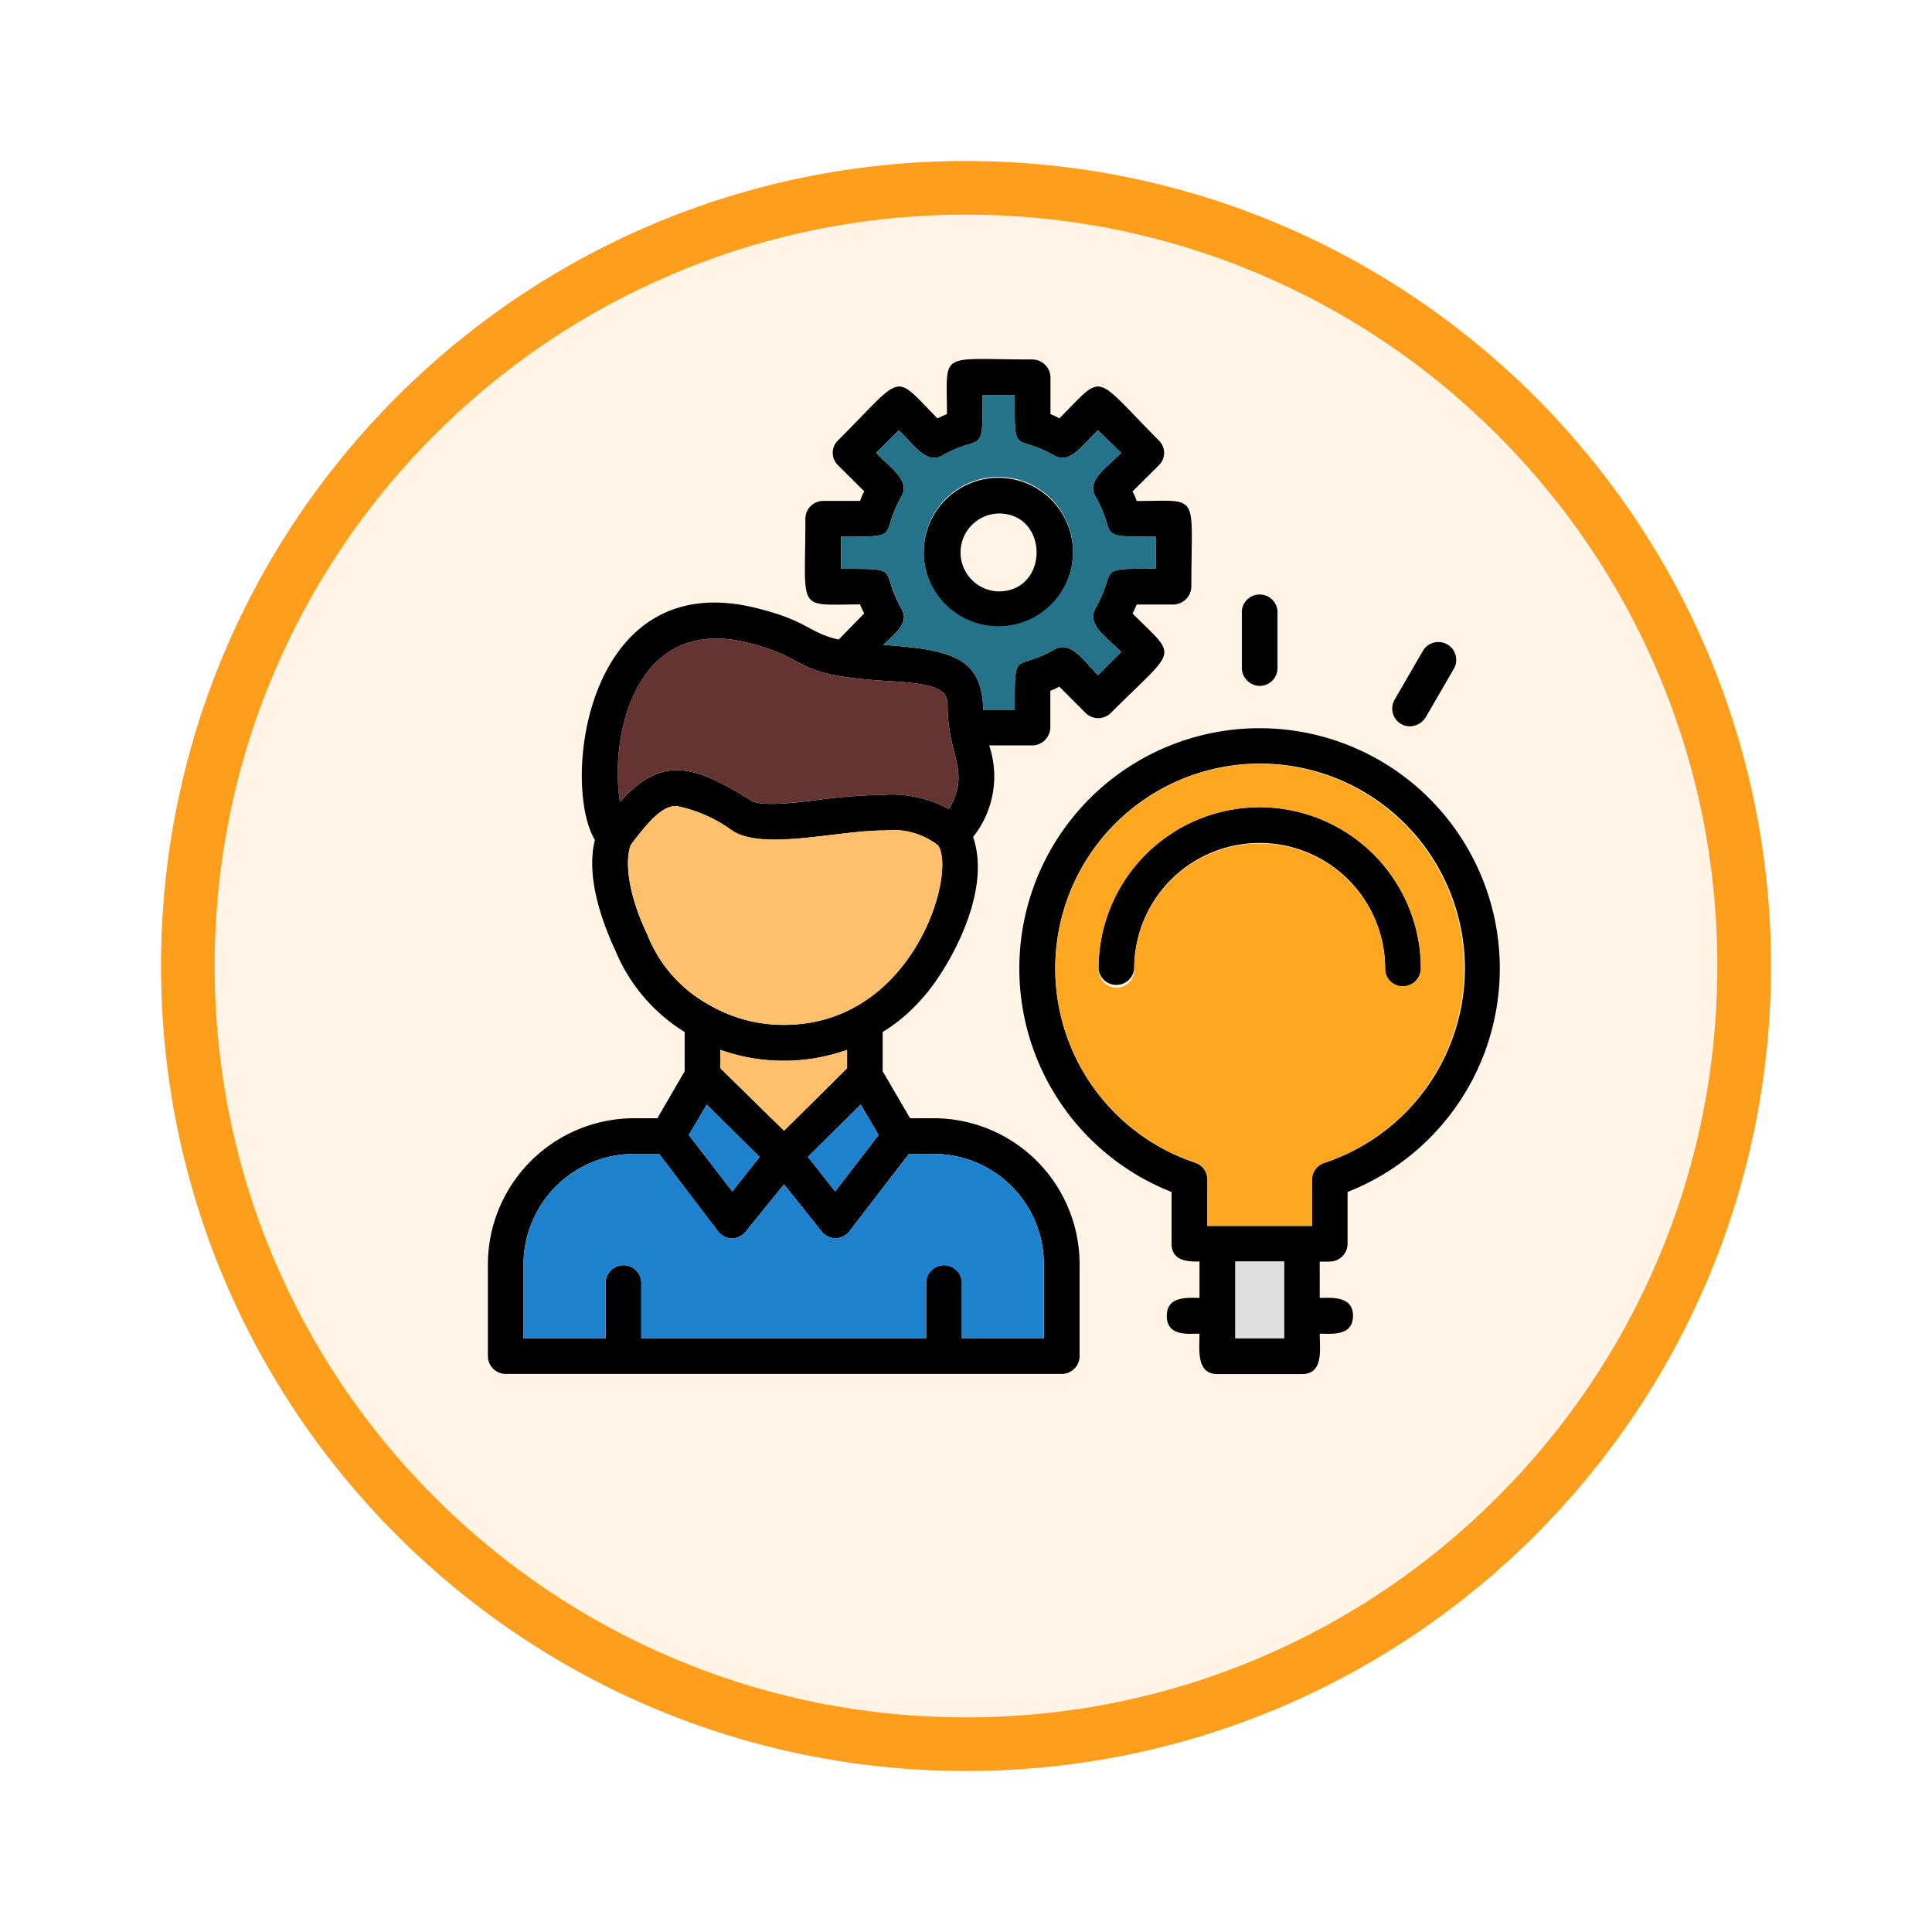 <svg xmlns="http://www.w3.org/2000/svg" xmlns:xlink="http://www.w3.org/1999/xlink" width="108" height="108" viewBox="0 0 108 108">
  <defs>
    <filter id="Trazado_904820" x="0" y="0" width="108" height="108" filterUnits="userSpaceOnUse">
      <feOffset dy="3" input="SourceAlpha"/>
      <feGaussianBlur stdDeviation="3" result="blur"/>
      <feFlood flood-opacity="0.161"/>
      <feComposite operator="in" in2="blur"/>
      <feComposite in="SourceGraphic"/>
    </filter>
  </defs>
  <g id="Grupo_1173840" data-name="Grupo 1173840" transform="translate(-200 -413)">
    <g transform="matrix(1, 0, 0, 1, 200, 413)" filter="url(#Trazado_904820)">
      <g id="Trazado_904820-2" data-name="Trazado 904820" transform="translate(9 6)" fill="#fff4e6">
        <path d="M 45 88.5 C 39.127 88.5 33.43 87.35 28.068 85.082 C 22.889 82.891 18.236 79.755 14.241 75.759 C 10.245 71.764 7.109 67.111 4.918 61.932 C 2.65 56.57 1.5 50.873 1.5 45 C 1.5 39.127 2.65 33.43 4.918 28.068 C 7.109 22.889 10.245 18.236 14.241 14.241 C 18.236 10.245 22.889 7.109 28.068 4.918 C 33.43 2.65 39.127 1.5 45 1.5 C 50.873 1.5 56.57 2.65 61.932 4.918 C 67.111 7.109 71.764 10.245 75.759 14.241 C 79.755 18.236 82.891 22.889 85.082 28.068 C 87.35 33.43 88.5 39.127 88.5 45 C 88.5 50.873 87.35 56.57 85.082 61.932 C 82.891 67.111 79.755 71.764 75.759 75.759 C 71.764 79.755 67.111 82.891 61.932 85.082 C 56.57 87.35 50.873 88.5 45 88.5 Z" stroke="none"/>
        <path d="M 45 3 C 39.329 3 33.829 4.11 28.653 6.299 C 23.652 8.415 19.16 11.443 15.302 15.302 C 11.443 19.16 8.415 23.652 6.299 28.653 C 4.11 33.829 3 39.329 3 45 C 3 50.671 4.11 56.171 6.299 61.347 C 8.415 66.348 11.443 70.84 15.302 74.698 C 19.16 78.557 23.652 81.585 28.653 83.701 C 33.829 85.89 39.329 87 45 87 C 50.671 87 56.171 85.89 61.347 83.701 C 66.348 81.585 70.84 78.557 74.698 74.698 C 78.557 70.84 81.585 66.348 83.701 61.347 C 85.89 56.171 87 50.671 87 45 C 87 39.329 85.89 33.829 83.701 28.653 C 81.585 23.652 78.557 19.16 74.698 15.302 C 70.84 11.443 66.348 8.415 61.347 6.299 C 56.171 4.11 50.671 3 45 3 M 45 -7.62939453125e-06 C 69.853 -7.62939453125e-06 90 20.147 90 45 C 90 69.853 69.853 90 45 90 C 20.147 90 -7.62939453125e-06 69.853 -7.62939453125e-06 45 C -7.62939453125e-06 20.147 20.147 -7.62939453125e-06 45 -7.62939453125e-06 Z" stroke="none" fill="#ff9d1c"/>
      </g>
    </g>
    <g id="Layer_x0020_1" transform="translate(225.273 433.903)">
      <path id="Trazado_1030904" data-name="Trazado 1030904" d="M15.662,48.322a.991.991,0,0,1-.8-.4L11.573,43.6h-1.4a6.185,6.185,0,0,0-6.183,6.15v4.155H8.582V50.748a1,1,0,0,1,1.994,0v3.158H26.5V50.748a1,1,0,0,1,1.994,0v3.158H33.08V49.751A6.164,6.164,0,0,0,26.9,43.6H25.534L22.21,47.923a.983.983,0,0,1-1.562,0L18.554,45.3l-2.127,2.626A1.029,1.029,0,0,1,15.662,48.322Zm33.407,1.3H48.5v2.028c.632,0,1.861-.133,1.861,1,0,1.163-1.23,1-1.861,1,0,.864.233,2.26-1,2.26h-4.72c-1.2,0-1-1.4-1-2.26-.632,0-1.828.166-1.828-1,0-1.13,1.2-1,1.828-1V49.618c-.532,0-1.562.033-1.562-1V45.729a13.429,13.429,0,1,1,9.839,0v2.892A1,1,0,0,1,49.069,49.618Zm-6.848-1.994h5.85V45.031a.987.987,0,0,1,.7-.931,11.451,11.451,0,1,0-7.213,0,1,1,0,0,1,.665.931Zm1.562,6.282h2.726V49.618H43.783Zm9.374-19.678a.979.979,0,0,1-1-1,7.014,7.014,0,0,0-14.028,0,1,1,0,0,1-1.994,0,9.008,9.008,0,0,1,18.016,0A1,1,0,0,1,53.157,34.228ZM45.146,17.441a1.022,1.022,0,0,1-1-1V13.253a1,1,0,0,1,1.994,0v3.191A1,1,0,0,1,45.146,17.441Zm8.41,2.26a.994.994,0,0,1-.864-1.5l1.6-2.759a1,1,0,0,1,1.729,1L54.42,19.2A1.08,1.08,0,0,1,53.556,19.7ZM32.448,20.765H30.022a5.428,5.428,0,0,1-.9,5.119c1.13,3.258-1.629,7.745-2.892,9.075a9.423,9.423,0,0,1-2.161,1.828v2.194L25.6,41.607h1.3a8.164,8.164,0,0,1,8.177,8.144V54.9a1,1,0,0,1-1,1H3a1,1,0,0,1-1-1V49.751a8.186,8.186,0,0,1,8.177-8.144h1.3L13,38.981V36.787A9.719,9.719,0,0,1,9.113,32.2c-.665-1.429-1.662-4.022-1.13-6.15-1.895-3.125-.532-15.457,9.141-12.931,2.792.7,2.825,1.363,4.487,1.729l1.429-1.463a3.355,3.355,0,0,1-.233-.5c-3.59,0-3.058.5-3.058-4.787a1,1,0,0,1,1-1h2.061a2.573,2.573,0,0,1,.233-.532L21.579,5.109a.964.964,0,0,1,0-1.4C25.335-.044,24.6-.077,27.13,2.483c.166-.066.332-.166.532-.233,0-3.59-.532-3.058,4.787-3.058a1.022,1.022,0,0,1,1,1V2.25a3.355,3.355,0,0,1,.5.233C36.5-.077,35.772-.044,39.5,3.713a.964.964,0,0,1,0,1.4L38.033,6.571a2.573,2.573,0,0,1,.233.532c3.59,0,3.058-.532,3.058,4.787a1.022,1.022,0,0,1-1,1H38.266a3.355,3.355,0,0,1-.233.5c2.56,2.56,2.526,1.828-1.2,5.551a1,1,0,0,1-1.429,0l-1.463-1.463a3.355,3.355,0,0,1-.5.233v2.061A1.022,1.022,0,0,1,32.448,20.765Zm-2.759-1.994h1.762c0-3.49-.033-2.094,2.194-3.357.9-.532,1.6.532,2.46,1.429l1.3-1.3c-.9-.9-1.961-1.562-1.429-2.46,1.263-2.227-.133-2.194,3.357-2.194V9.1c-3.49,0-2.094,0-3.357-2.227-.532-.9.532-1.562,1.429-2.46L36.1,3.148c-.9.864-1.562,1.928-2.46,1.4-2.227-1.263-2.194.166-2.194-3.357H29.656c0,3.524,0,2.094-2.227,3.357-.9.532-1.562-.532-2.46-1.4L23.706,4.411c.864.9,1.928,1.562,1.4,2.46C23.839,9.1,25.268,9.1,21.745,9.1v1.795c3.524,0,2.094-.033,3.357,2.194.5.831-.332,1.4-1,2.061C27.928,15.413,29.623,15.845,29.689,18.771Zm.864-4.62A4.172,4.172,0,1,1,34.709,10,4.185,4.185,0,0,1,30.554,14.15Zm0-6.349a2.178,2.178,0,0,0,0,4.355C33.379,12.156,33.379,7.8,30.554,7.8ZM17.191,43.768l-2.958-2.925-1,1.7L15.662,45.7Zm-2.726-8.443a8.241,8.241,0,0,0,4.089,1.064c7.246,0,9.673-8.51,8.609-10.039a4.129,4.129,0,0,0-2.992-.831c-2.659,0-6.715,1.13-8.476.033a7.958,7.958,0,0,0-3.158-1.4c-.665,0-1.33.532-2.56,2.194-.366,1.1-.033,2.958.931,4.986A7.7,7.7,0,0,0,14.465,35.324ZM15,37.784v1.03l3.557,3.49,3.524-3.49v-1.03A10.565,10.565,0,0,1,15,37.784Zm7.845,3.058-2.958,2.925L21.413,45.7l2.427-3.158Zm1.33-17.318a6.687,6.687,0,0,1,3.59.8c1.23-2.094,0-2.825-.066-5.618,0-.831-.033-1.363-3.191-1.529-5.751-.332-4.255-1.2-7.878-2.127-6.349-1.662-7.845,5.086-7.246,8.875,2.393-2.692,4.255-1.994,7.346-.066.632.366,2.859.066,3.856-.066A32.6,32.6,0,0,1,24.172,23.524Z" transform="translate(0 0)" fill-rule="evenodd"/>
      <path id="Trazado_1030905" data-name="Trazado 1030905" d="M246.363,763.232c7.246,0,9.673-8.51,8.609-10.039a4.13,4.13,0,0,0-2.992-.831c-2.659,0-6.715,1.13-8.476.033a7.958,7.958,0,0,0-3.158-1.4c-.665,0-1.33.532-2.56,2.194-.366,1.1-.033,2.958.931,4.986a7.7,7.7,0,0,0,3.557,3.989A8.24,8.24,0,0,0,246.363,763.232Z" transform="translate(-227.809 -726.844)" fill="#ffc06d" fill-rule="evenodd"/>
      <path id="Trazado_1030906" data-name="Trazado 1030906" d="M400.08,1161a10.564,10.564,0,0,1-7.08,0v1.03l3.557,3.49,3.523-3.49Z" transform="translate(-378.003 -1123.216)" fill="#ffc06d" fill-rule="evenodd"/>
      <g id="Grupo_1173839" data-name="Grupo 1173839" transform="translate(3.994 40.842)">
        <path id="Trazado_1030907" data-name="Trazado 1030907" d="M343.956,1255.925,341,1253l-1,1.7,2.427,3.158Z" transform="translate(-330.759 -1253)" fill="#1d81ce" fill-rule="evenodd"/>
        <path id="Trazado_1030908" data-name="Trazado 1030908" d="M542.958,1253,540,1255.925l1.529,1.928,2.427-3.158Z" transform="translate(-524.111 -1253)" fill="#1d81ce" fill-rule="evenodd"/>
        <path id="Trazado_1030909" data-name="Trazado 1030909" d="M78.654,1340.321l-2.094-2.626-2.127,2.626a1.029,1.029,0,0,1-.765.4.991.991,0,0,1-.8-.4L69.579,1336h-1.4a6.185,6.185,0,0,0-6.183,6.15v4.155h4.587v-3.158a1,1,0,0,1,1.994,0v3.158H84.5v-3.158a1,1,0,0,1,1.994,0v3.158h4.587v-4.155A6.164,6.164,0,0,0,84.9,1336H83.54l-3.324,4.321A.983.983,0,0,1,78.654,1340.321Z" transform="translate(-62 -1333.241)" fill="#1d81ce" fill-rule="evenodd"/>
      </g>
      <path id="Trazado_1030910" data-name="Trazado 1030910" d="M227.823,478.288c.632.366,2.859.066,3.856-.066a32.607,32.607,0,0,1,3.59-.266,6.687,6.687,0,0,1,3.59.8c1.23-2.094,0-2.825-.066-5.618,0-.831-.033-1.363-3.191-1.529-5.751-.332-4.255-1.2-7.878-2.127-6.349-1.662-7.845,5.086-7.246,8.875C222.87,475.662,224.732,476.36,227.823,478.288Z" transform="translate(-211.098 -454.432)" fill="#633" fill-rule="evenodd"/>
      <path id="Trazado_1030911" data-name="Trazado 1030911" d="M967.435,684.454a7.008,7.008,0,0,0-7.014,6.98,1,1,0,1,1-1.994,0,9.008,9.008,0,0,1,18.016,0,1,1,0,0,1-1,1,.979.979,0,0,1-1-1A7.008,7.008,0,0,0,967.435,684.454Zm0-4.454a11.442,11.442,0,0,0-3.59,22.3,1,1,0,0,1,.665.931v2.593h5.85v-2.593a.987.987,0,0,1,.7-.931,11.449,11.449,0,0,0-3.623-22.3Z" transform="translate(-922.288 -658.204)" fill="#ffa721" fill-rule="evenodd"/>
      <path id="Trazado_1030912" data-name="Trazado 1030912" d="M607.9,74.227c.9-.532,1.6.532,2.46,1.429l1.3-1.3c-.9-.9-1.961-1.562-1.429-2.46,1.263-2.227-.133-2.194,3.357-2.194V67.911c-3.49,0-2.094,0-3.357-2.227-.532-.9.532-1.562,1.429-2.46l-1.3-1.263c-.9.864-1.562,1.928-2.46,1.4-2.227-1.263-2.194.166-2.194-3.357h-1.795c0,3.523,0,2.094-2.227,3.357-.9.532-1.562-.532-2.46-1.4l-1.263,1.263c.864.9,1.928,1.562,1.4,2.46-1.263,2.227.166,2.227-3.357,2.227v1.795c3.523,0,2.094-.033,3.357,2.194.5.831-.332,1.4-1,2.061,3.823.266,5.518.7,5.584,3.623h1.762C605.706,74.094,605.673,75.49,607.9,74.227Zm1.064-5.418a4.172,4.172,0,0,1-8.343,0,4.172,4.172,0,1,1,8.343,0Z" transform="translate(-574.255 -58.814)" fill="#25738b" fill-rule="evenodd"/>
      <path id="Trazado_1030913" data-name="Trazado 1030913" d="M1261.726,1517H1259v4.288h2.726Z" transform="translate(-1215.217 -1467.382)" fill="#dedede" fill-rule="evenodd"/>
    </g>
  </g>
</svg>
